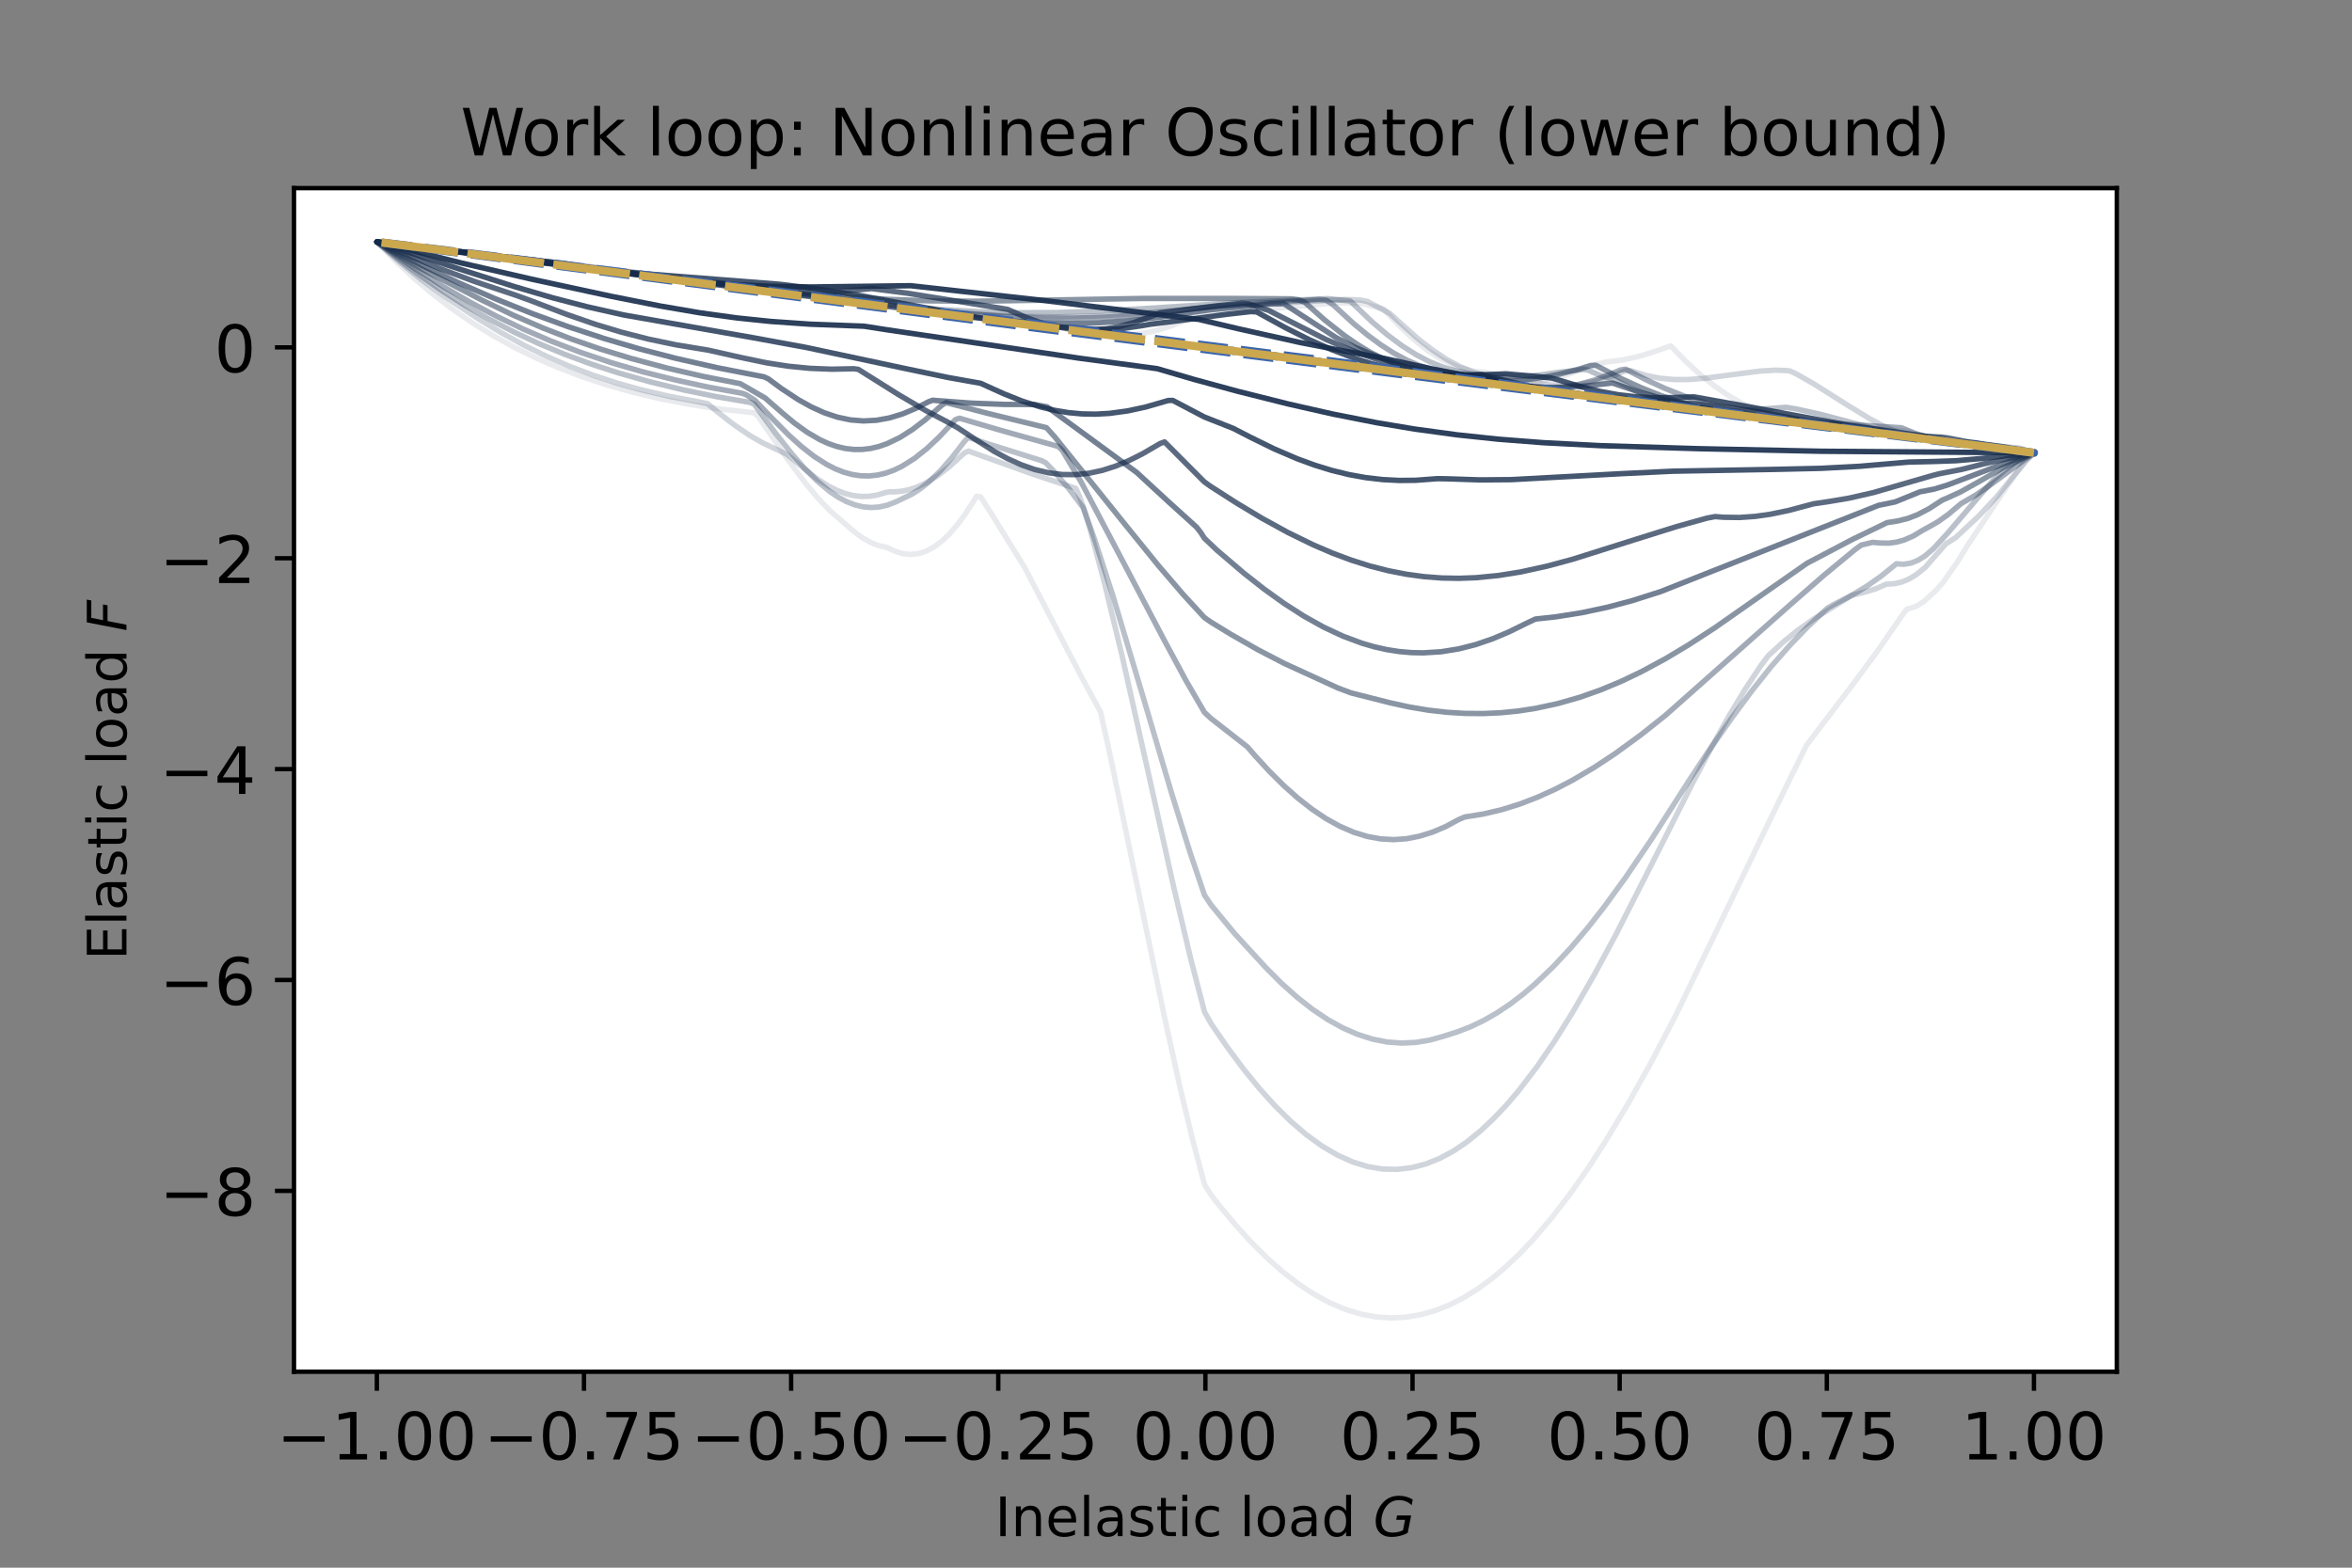 <?xml version="1.0" encoding="utf-8" standalone="no"?>
<!DOCTYPE svg PUBLIC "-//W3C//DTD SVG 1.1//EN"
  "http://www.w3.org/Graphics/SVG/1.1/DTD/svg11.dtd">
<!-- Created with matplotlib (https://matplotlib.org/) -->
<svg height="288pt" version="1.1" viewBox="0 0 432 288" width="432pt" xmlns="http://www.w3.org/2000/svg" xmlns:xlink="http://www.w3.org/1999/xlink">
 <rect x="0" y="0" width="432" height="288" fill="#808080" stroke="none"/>
 <defs>
  <style type="text/css">*{stroke-linecap:butt;stroke-linejoin:round;}</style>
 </defs>
 <g id="figure_1">
  <g id="patch_1">
   <path d="M 0 288 
L 432 288 
L 432 0 
L 0 0 
z
" style="fill:none;"/>
  </g>
  <g id="axes_1">
   <g id="patch_2">
    <path d="M 54 252 
L 388.8 252 
L 388.8 34.56 
L 54 34.56 
z
" style="fill:#ffffff;"/>
   </g>
   <g id="matplotlib.axis_1">
    <g id="xtick_1">
     <g id="line2d_1">
      <defs>
       <path d="M 0 0 
L 0 3.5 
" id="mdeb73a761e" style="stroke:#000000;stroke-width:0.8;"/>
      </defs>
      <g>
       <use style="stroke:#000000;stroke-width:0.8;" x="69.218" xlink:href="#mdeb73a761e" y="252"/>
      </g>
     </g>
     <g id="text_1">
      <!-- −1.00 -->
      <g transform="translate(50.831 268.118)scale(0.12 -0.12)">
       <defs>
        <path d="M 10.594 35.5 
L 73.188 35.5 
L 73.188 27.203 
L 10.594 27.203 
z
" id="DejaVuSans-8722"/>
        <path d="M 12.406 8.297 
L 28.516 8.297 
L 28.516 63.922 
L 10.984 60.406 
L 10.984 69.391 
L 28.422 72.906 
L 38.281 72.906 
L 38.281 8.297 
L 54.391 8.297 
L 54.391 0 
L 12.406 0 
z
" id="DejaVuSans-49"/>
        <path d="M 10.688 12.406 
L 21 12.406 
L 21 0 
L 10.688 0 
z
" id="DejaVuSans-46"/>
        <path d="M 31.781 66.406 
Q 24.172 66.406 20.328 58.906 
Q 16.5 51.422 16.5 36.375 
Q 16.5 21.391 20.328 13.891 
Q 24.172 6.391 31.781 6.391 
Q 39.453 6.391 43.281 13.891 
Q 47.125 21.391 47.125 36.375 
Q 47.125 51.422 43.281 58.906 
Q 39.453 66.406 31.781 66.406 
z
M 31.781 74.219 
Q 44.047 74.219 50.516 64.516 
Q 56.984 54.828 56.984 36.375 
Q 56.984 17.969 50.516 8.266 
Q 44.047 -1.422 31.781 -1.422 
Q 19.531 -1.422 13.062 8.266 
Q 6.594 17.969 6.594 36.375 
Q 6.594 54.828 13.062 64.516 
Q 19.531 74.219 31.781 74.219 
z
" id="DejaVuSans-48"/>
       </defs>
       <use xlink:href="#DejaVuSans-8722"/>
       <use x="83.789" xlink:href="#DejaVuSans-49"/>
       <use x="147.412" xlink:href="#DejaVuSans-46"/>
       <use x="179.199" xlink:href="#DejaVuSans-48"/>
       <use x="242.822" xlink:href="#DejaVuSans-48"/>
      </g>
     </g>
    </g>
    <g id="xtick_2">
     <g id="line2d_2">
      <g>
       <use style="stroke:#000000;stroke-width:0.8;" x="107.263" xlink:href="#mdeb73a761e" y="252"/>
      </g>
     </g>
     <g id="text_2">
      <!-- −0.75 -->
      <g transform="translate(88.876 268.118)scale(0.12 -0.12)">
       <defs>
        <path d="M 8.203 72.906 
L 55.078 72.906 
L 55.078 68.703 
L 28.609 0 
L 18.312 0 
L 43.219 64.594 
L 8.203 64.594 
z
" id="DejaVuSans-55"/>
        <path d="M 10.797 72.906 
L 49.516 72.906 
L 49.516 64.594 
L 19.828 64.594 
L 19.828 46.734 
Q 21.969 47.469 24.109 47.828 
Q 26.266 48.188 28.422 48.188 
Q 40.625 48.188 47.75 41.5 
Q 54.891 34.812 54.891 23.391 
Q 54.891 11.625 47.562 5.094 
Q 40.234 -1.422 26.906 -1.422 
Q 22.312 -1.422 17.547 -0.641 
Q 12.797 0.141 7.719 1.703 
L 7.719 11.625 
Q 12.109 9.234 16.797 8.062 
Q 21.484 6.891 26.703 6.891 
Q 35.156 6.891 40.078 11.328 
Q 45.016 15.766 45.016 23.391 
Q 45.016 31 40.078 35.438 
Q 35.156 39.891 26.703 39.891 
Q 22.75 39.891 18.812 39.016 
Q 14.891 38.141 10.797 36.281 
z
" id="DejaVuSans-53"/>
       </defs>
       <use xlink:href="#DejaVuSans-8722"/>
       <use x="83.789" xlink:href="#DejaVuSans-48"/>
       <use x="147.412" xlink:href="#DejaVuSans-46"/>
       <use x="179.199" xlink:href="#DejaVuSans-55"/>
       <use x="242.822" xlink:href="#DejaVuSans-53"/>
      </g>
     </g>
    </g>
    <g id="xtick_3">
     <g id="line2d_3">
      <g>
       <use style="stroke:#000000;stroke-width:0.8;" x="145.309" xlink:href="#mdeb73a761e" y="252"/>
      </g>
     </g>
     <g id="text_3">
      <!-- −0.50 -->
      <g transform="translate(126.921 268.118)scale(0.12 -0.12)">
       <use xlink:href="#DejaVuSans-8722"/>
       <use x="83.789" xlink:href="#DejaVuSans-48"/>
       <use x="147.412" xlink:href="#DejaVuSans-46"/>
       <use x="179.199" xlink:href="#DejaVuSans-53"/>
       <use x="242.822" xlink:href="#DejaVuSans-48"/>
      </g>
     </g>
    </g>
    <g id="xtick_4">
     <g id="line2d_4">
      <g>
       <use style="stroke:#000000;stroke-width:0.8;" x="183.354" xlink:href="#mdeb73a761e" y="252"/>
      </g>
     </g>
     <g id="text_4">
      <!-- −0.25 -->
      <g transform="translate(164.967 268.118)scale(0.12 -0.12)">
       <defs>
        <path d="M 19.188 8.297 
L 53.609 8.297 
L 53.609 0 
L 7.328 0 
L 7.328 8.297 
Q 12.938 14.109 22.625 23.891 
Q 32.328 33.688 34.812 36.531 
Q 39.547 41.844 41.422 45.531 
Q 43.312 49.219 43.312 52.781 
Q 43.312 58.594 39.234 62.25 
Q 35.156 65.922 28.609 65.922 
Q 23.969 65.922 18.812 64.312 
Q 13.672 62.703 7.812 59.422 
L 7.812 69.391 
Q 13.766 71.781 18.938 73 
Q 24.125 74.219 28.422 74.219 
Q 39.75 74.219 46.484 68.547 
Q 53.219 62.891 53.219 53.422 
Q 53.219 48.922 51.531 44.891 
Q 49.859 40.875 45.406 35.406 
Q 44.188 33.984 37.641 27.219 
Q 31.109 20.453 19.188 8.297 
z
" id="DejaVuSans-50"/>
       </defs>
       <use xlink:href="#DejaVuSans-8722"/>
       <use x="83.789" xlink:href="#DejaVuSans-48"/>
       <use x="147.412" xlink:href="#DejaVuSans-46"/>
       <use x="179.199" xlink:href="#DejaVuSans-50"/>
       <use x="242.822" xlink:href="#DejaVuSans-53"/>
      </g>
     </g>
    </g>
    <g id="xtick_5">
     <g id="line2d_5">
      <g>
       <use style="stroke:#000000;stroke-width:0.8;" x="221.399" xlink:href="#mdeb73a761e" y="252"/>
      </g>
     </g>
     <g id="text_5">
      <!-- 0.00 -->
      <g transform="translate(208.04 268.118)scale(0.12 -0.12)">
       <use xlink:href="#DejaVuSans-48"/>
       <use x="63.623" xlink:href="#DejaVuSans-46"/>
       <use x="95.41" xlink:href="#DejaVuSans-48"/>
       <use x="159.033" xlink:href="#DejaVuSans-48"/>
      </g>
     </g>
    </g>
    <g id="xtick_6">
     <g id="line2d_6">
      <g>
       <use style="stroke:#000000;stroke-width:0.8;" x="259.445" xlink:href="#mdeb73a761e" y="252"/>
      </g>
     </g>
     <g id="text_6">
      <!-- 0.25 -->
      <g transform="translate(246.085 268.118)scale(0.12 -0.12)">
       <use xlink:href="#DejaVuSans-48"/>
       <use x="63.623" xlink:href="#DejaVuSans-46"/>
       <use x="95.41" xlink:href="#DejaVuSans-50"/>
       <use x="159.033" xlink:href="#DejaVuSans-53"/>
      </g>
     </g>
    </g>
    <g id="xtick_7">
     <g id="line2d_7">
      <g>
       <use style="stroke:#000000;stroke-width:0.8;" x="297.49" xlink:href="#mdeb73a761e" y="252"/>
      </g>
     </g>
     <g id="text_7">
      <!-- 0.50 -->
      <g transform="translate(284.131 268.118)scale(0.12 -0.12)">
       <use xlink:href="#DejaVuSans-48"/>
       <use x="63.623" xlink:href="#DejaVuSans-46"/>
       <use x="95.41" xlink:href="#DejaVuSans-53"/>
       <use x="159.033" xlink:href="#DejaVuSans-48"/>
      </g>
     </g>
    </g>
    <g id="xtick_8">
     <g id="line2d_8">
      <g>
       <use style="stroke:#000000;stroke-width:0.8;" x="335.536" xlink:href="#mdeb73a761e" y="252"/>
      </g>
     </g>
     <g id="text_8">
      <!-- 0.75 -->
      <g transform="translate(322.176 268.118)scale(0.12 -0.12)">
       <use xlink:href="#DejaVuSans-48"/>
       <use x="63.623" xlink:href="#DejaVuSans-46"/>
       <use x="95.41" xlink:href="#DejaVuSans-55"/>
       <use x="159.033" xlink:href="#DejaVuSans-53"/>
      </g>
     </g>
    </g>
    <g id="xtick_9">
     <g id="line2d_9">
      <g>
       <use style="stroke:#000000;stroke-width:0.8;" x="373.581" xlink:href="#mdeb73a761e" y="252"/>
      </g>
     </g>
     <g id="text_9">
      <!-- 1.00 -->
      <g transform="translate(360.222 268.118)scale(0.12 -0.12)">
       <use xlink:href="#DejaVuSans-49"/>
       <use x="63.623" xlink:href="#DejaVuSans-46"/>
       <use x="95.41" xlink:href="#DejaVuSans-48"/>
       <use x="159.033" xlink:href="#DejaVuSans-48"/>
      </g>
     </g>
    </g>
    <g id="text_10">
     <!-- Inelastic load $G$ -->
     <g transform="translate(182.75 282.212)scale(0.1 -0.1)">
      <defs>
       <path d="M 9.812 72.906 
L 19.672 72.906 
L 19.672 0 
L 9.812 0 
z
" id="DejaVuSans-73"/>
       <path d="M 54.891 33.016 
L 54.891 0 
L 45.906 0 
L 45.906 32.719 
Q 45.906 40.484 42.875 44.328 
Q 39.844 48.188 33.797 48.188 
Q 26.516 48.188 22.312 43.547 
Q 18.109 38.922 18.109 30.906 
L 18.109 0 
L 9.078 0 
L 9.078 54.688 
L 18.109 54.688 
L 18.109 46.188 
Q 21.344 51.125 25.703 53.562 
Q 30.078 56 35.797 56 
Q 45.219 56 50.047 50.172 
Q 54.891 44.344 54.891 33.016 
z
" id="DejaVuSans-110"/>
       <path d="M 56.203 29.594 
L 56.203 25.203 
L 14.891 25.203 
Q 15.484 15.922 20.484 11.062 
Q 25.484 6.203 34.422 6.203 
Q 39.594 6.203 44.453 7.469 
Q 49.312 8.734 54.109 11.281 
L 54.109 2.781 
Q 49.266 0.734 44.188 -0.344 
Q 39.109 -1.422 33.891 -1.422 
Q 20.797 -1.422 13.156 6.188 
Q 5.516 13.812 5.516 26.812 
Q 5.516 40.234 12.766 48.109 
Q 20.016 56 32.328 56 
Q 43.359 56 49.781 48.891 
Q 56.203 41.797 56.203 29.594 
z
M 47.219 32.234 
Q 47.125 39.594 43.094 43.984 
Q 39.062 48.391 32.422 48.391 
Q 24.906 48.391 20.391 44.141 
Q 15.875 39.891 15.188 32.172 
z
" id="DejaVuSans-101"/>
       <path d="M 9.422 75.984 
L 18.406 75.984 
L 18.406 0 
L 9.422 0 
z
" id="DejaVuSans-108"/>
       <path d="M 34.281 27.484 
Q 23.391 27.484 19.188 25 
Q 14.984 22.516 14.984 16.5 
Q 14.984 11.719 18.141 8.906 
Q 21.297 6.109 26.703 6.109 
Q 34.188 6.109 38.703 11.406 
Q 43.219 16.703 43.219 25.484 
L 43.219 27.484 
z
M 52.203 31.203 
L 52.203 0 
L 43.219 0 
L 43.219 8.297 
Q 40.141 3.328 35.547 0.953 
Q 30.953 -1.422 24.312 -1.422 
Q 15.922 -1.422 10.953 3.297 
Q 6 8.016 6 15.922 
Q 6 25.141 12.172 29.828 
Q 18.359 34.516 30.609 34.516 
L 43.219 34.516 
L 43.219 35.406 
Q 43.219 41.609 39.141 45 
Q 35.062 48.391 27.688 48.391 
Q 23 48.391 18.547 47.266 
Q 14.109 46.141 10.016 43.891 
L 10.016 52.203 
Q 14.938 54.109 19.578 55.047 
Q 24.219 56 28.609 56 
Q 40.484 56 46.344 49.844 
Q 52.203 43.703 52.203 31.203 
z
" id="DejaVuSans-97"/>
       <path d="M 44.281 53.078 
L 44.281 44.578 
Q 40.484 46.531 36.375 47.5 
Q 32.281 48.484 27.875 48.484 
Q 21.188 48.484 17.844 46.438 
Q 14.5 44.391 14.5 40.281 
Q 14.5 37.156 16.891 35.375 
Q 19.281 33.594 26.516 31.984 
L 29.594 31.297 
Q 39.156 29.25 43.188 25.516 
Q 47.219 21.781 47.219 15.094 
Q 47.219 7.469 41.188 3.016 
Q 35.156 -1.422 24.609 -1.422 
Q 20.219 -1.422 15.453 -0.562 
Q 10.688 0.297 5.422 2 
L 5.422 11.281 
Q 10.406 8.688 15.234 7.391 
Q 20.062 6.109 24.812 6.109 
Q 31.156 6.109 34.562 8.281 
Q 37.984 10.453 37.984 14.406 
Q 37.984 18.062 35.516 20.016 
Q 33.062 21.969 24.703 23.781 
L 21.578 24.516 
Q 13.234 26.266 9.516 29.906 
Q 5.812 33.547 5.812 39.891 
Q 5.812 47.609 11.281 51.797 
Q 16.75 56 26.812 56 
Q 31.781 56 36.172 55.266 
Q 40.578 54.547 44.281 53.078 
z
" id="DejaVuSans-115"/>
       <path d="M 18.312 70.219 
L 18.312 54.688 
L 36.812 54.688 
L 36.812 47.703 
L 18.312 47.703 
L 18.312 18.016 
Q 18.312 11.328 20.141 9.422 
Q 21.969 7.516 27.594 7.516 
L 36.812 7.516 
L 36.812 0 
L 27.594 0 
Q 17.188 0 13.234 3.875 
Q 9.281 7.766 9.281 18.016 
L 9.281 47.703 
L 2.688 47.703 
L 2.688 54.688 
L 9.281 54.688 
L 9.281 70.219 
z
" id="DejaVuSans-116"/>
       <path d="M 9.422 54.688 
L 18.406 54.688 
L 18.406 0 
L 9.422 0 
z
M 9.422 75.984 
L 18.406 75.984 
L 18.406 64.594 
L 9.422 64.594 
z
" id="DejaVuSans-105"/>
       <path d="M 48.781 52.594 
L 48.781 44.188 
Q 44.969 46.297 41.141 47.344 
Q 37.312 48.391 33.406 48.391 
Q 24.656 48.391 19.812 42.844 
Q 14.984 37.312 14.984 27.297 
Q 14.984 17.281 19.812 11.734 
Q 24.656 6.203 33.406 6.203 
Q 37.312 6.203 41.141 7.25 
Q 44.969 8.297 48.781 10.406 
L 48.781 2.094 
Q 45.016 0.344 40.984 -0.531 
Q 36.969 -1.422 32.422 -1.422 
Q 20.062 -1.422 12.781 6.344 
Q 5.516 14.109 5.516 27.297 
Q 5.516 40.672 12.859 48.328 
Q 20.219 56 33.016 56 
Q 37.156 56 41.109 55.141 
Q 45.062 54.297 48.781 52.594 
z
" id="DejaVuSans-99"/>
       <path id="DejaVuSans-32"/>
       <path d="M 30.609 48.391 
Q 23.391 48.391 19.188 42.75 
Q 14.984 37.109 14.984 27.297 
Q 14.984 17.484 19.156 11.844 
Q 23.344 6.203 30.609 6.203 
Q 37.797 6.203 41.984 11.859 
Q 46.188 17.531 46.188 27.297 
Q 46.188 37.016 41.984 42.703 
Q 37.797 48.391 30.609 48.391 
z
M 30.609 56 
Q 42.328 56 49.016 48.375 
Q 55.719 40.766 55.719 27.297 
Q 55.719 13.875 49.016 6.219 
Q 42.328 -1.422 30.609 -1.422 
Q 18.844 -1.422 12.172 6.219 
Q 5.516 13.875 5.516 27.297 
Q 5.516 40.766 12.172 48.375 
Q 18.844 56 30.609 56 
z
" id="DejaVuSans-111"/>
       <path d="M 45.406 46.391 
L 45.406 75.984 
L 54.391 75.984 
L 54.391 0 
L 45.406 0 
L 45.406 8.203 
Q 42.578 3.328 38.25 0.953 
Q 33.938 -1.422 27.875 -1.422 
Q 17.969 -1.422 11.734 6.484 
Q 5.516 14.406 5.516 27.297 
Q 5.516 40.188 11.734 48.094 
Q 17.969 56 27.875 56 
Q 33.938 56 38.25 53.625 
Q 42.578 51.266 45.406 46.391 
z
M 14.797 27.297 
Q 14.797 17.391 18.875 11.75 
Q 22.953 6.109 30.078 6.109 
Q 37.203 6.109 41.297 11.75 
Q 45.406 17.391 45.406 27.297 
Q 45.406 37.203 41.297 42.844 
Q 37.203 48.484 30.078 48.484 
Q 22.953 48.484 18.875 42.844 
Q 14.797 37.203 14.797 27.297 
z
" id="DejaVuSans-100"/>
       <path d="M 54.594 10.891 
L 58.406 29.984 
L 42.188 29.984 
L 43.703 38.094 
L 69.578 38.094 
L 63.281 6 
Q 56.781 2.438 49.109 0.5 
Q 41.453 -1.422 33.688 -1.422 
Q 19.969 -1.422 12.234 6.188 
Q 4.5 13.812 4.5 27.391 
Q 4.5 38.672 9.203 48.844 
Q 13.922 59.031 22.219 65.828 
Q 27.438 70.062 33.641 72.141 
Q 39.844 74.219 47.406 74.219 
Q 54.25 74.219 60.516 72.484 
Q 66.797 70.75 72.516 67.281 
L 70.516 56.781 
Q 66.109 61.375 60.203 63.797 
Q 54.297 66.219 47.609 66.219 
Q 39.844 66.219 33.938 63.25 
Q 28.031 60.297 23.391 54.109 
Q 19.438 48.828 17.156 41.672 
Q 14.891 34.516 14.891 27.094 
Q 14.891 16.891 20.109 11.734 
Q 25.344 6.594 35.688 6.594 
Q 40.875 6.594 45.703 7.688 
Q 50.531 8.797 54.594 10.891 
z
" id="DejaVuSans-Oblique-71"/>
      </defs>
      <use transform="translate(0 0.016)" xlink:href="#DejaVuSans-73"/>
      <use transform="translate(29.492 0.016)" xlink:href="#DejaVuSans-110"/>
      <use transform="translate(92.871 0.016)" xlink:href="#DejaVuSans-101"/>
      <use transform="translate(154.395 0.016)" xlink:href="#DejaVuSans-108"/>
      <use transform="translate(182.178 0.016)" xlink:href="#DejaVuSans-97"/>
      <use transform="translate(243.457 0.016)" xlink:href="#DejaVuSans-115"/>
      <use transform="translate(295.557 0.016)" xlink:href="#DejaVuSans-116"/>
      <use transform="translate(334.766 0.016)" xlink:href="#DejaVuSans-105"/>
      <use transform="translate(362.549 0.016)" xlink:href="#DejaVuSans-99"/>
      <use transform="translate(417.529 0.016)" xlink:href="#DejaVuSans-32"/>
      <use transform="translate(449.316 0.016)" xlink:href="#DejaVuSans-108"/>
      <use transform="translate(477.1 0.016)" xlink:href="#DejaVuSans-111"/>
      <use transform="translate(538.281 0.016)" xlink:href="#DejaVuSans-97"/>
      <use transform="translate(599.561 0.016)" xlink:href="#DejaVuSans-100"/>
      <use transform="translate(663.037 0.016)" xlink:href="#DejaVuSans-32"/>
      <use transform="translate(694.824 0.016)" xlink:href="#DejaVuSans-Oblique-71"/>
     </g>
    </g>
   </g>
   <g id="matplotlib.axis_2">
    <g id="ytick_1">
     <g id="line2d_10">
      <defs>
       <path d="M 0 0 
L -3.5 0 
" id="m022b0c7383" style="stroke:#000000;stroke-width:0.8;"/>
      </defs>
      <g>
       <use style="stroke:#000000;stroke-width:0.8;" x="54" xlink:href="#m022b0c7383" y="218.775"/>
      </g>
     </g>
     <g id="text_11">
      <!-- −8 -->
      <g transform="translate(29.309 223.334)scale(0.12 -0.12)">
       <defs>
        <path d="M 31.781 34.625 
Q 24.75 34.625 20.719 30.859 
Q 16.703 27.094 16.703 20.516 
Q 16.703 13.922 20.719 10.156 
Q 24.75 6.391 31.781 6.391 
Q 38.812 6.391 42.859 10.172 
Q 46.922 13.969 46.922 20.516 
Q 46.922 27.094 42.891 30.859 
Q 38.875 34.625 31.781 34.625 
z
M 21.922 38.812 
Q 15.578 40.375 12.031 44.719 
Q 8.5 49.078 8.5 55.328 
Q 8.5 64.062 14.719 69.141 
Q 20.953 74.219 31.781 74.219 
Q 42.672 74.219 48.875 69.141 
Q 55.078 64.062 55.078 55.328 
Q 55.078 49.078 51.531 44.719 
Q 48 40.375 41.703 38.812 
Q 48.828 37.156 52.797 32.312 
Q 56.781 27.484 56.781 20.516 
Q 56.781 9.906 50.312 4.234 
Q 43.844 -1.422 31.781 -1.422 
Q 19.734 -1.422 13.25 4.234 
Q 6.781 9.906 6.781 20.516 
Q 6.781 27.484 10.781 32.312 
Q 14.797 37.156 21.922 38.812 
z
M 18.312 54.391 
Q 18.312 48.734 21.844 45.562 
Q 25.391 42.391 31.781 42.391 
Q 38.141 42.391 41.719 45.562 
Q 45.312 48.734 45.312 54.391 
Q 45.312 60.062 41.719 63.234 
Q 38.141 66.406 31.781 66.406 
Q 25.391 66.406 21.844 63.234 
Q 18.312 60.062 18.312 54.391 
z
" id="DejaVuSans-56"/>
       </defs>
       <use xlink:href="#DejaVuSans-8722"/>
       <use x="83.789" xlink:href="#DejaVuSans-56"/>
      </g>
     </g>
    </g>
    <g id="ytick_2">
     <g id="line2d_11">
      <g>
       <use style="stroke:#000000;stroke-width:0.8;" x="54" xlink:href="#m022b0c7383" y="180.035"/>
      </g>
     </g>
     <g id="text_12">
      <!-- −6 -->
      <g transform="translate(29.309 184.594)scale(0.12 -0.12)">
       <defs>
        <path d="M 33.016 40.375 
Q 26.375 40.375 22.484 35.828 
Q 18.609 31.297 18.609 23.391 
Q 18.609 15.531 22.484 10.953 
Q 26.375 6.391 33.016 6.391 
Q 39.656 6.391 43.531 10.953 
Q 47.406 15.531 47.406 23.391 
Q 47.406 31.297 43.531 35.828 
Q 39.656 40.375 33.016 40.375 
z
M 52.594 71.297 
L 52.594 62.312 
Q 48.875 64.062 45.094 64.984 
Q 41.312 65.922 37.594 65.922 
Q 27.828 65.922 22.672 59.328 
Q 17.531 52.734 16.797 39.406 
Q 19.672 43.656 24.016 45.922 
Q 28.375 48.188 33.594 48.188 
Q 44.578 48.188 50.953 41.516 
Q 57.328 34.859 57.328 23.391 
Q 57.328 12.156 50.688 5.359 
Q 44.047 -1.422 33.016 -1.422 
Q 20.359 -1.422 13.672 8.266 
Q 6.984 17.969 6.984 36.375 
Q 6.984 53.656 15.188 63.938 
Q 23.391 74.219 37.203 74.219 
Q 40.922 74.219 44.703 73.484 
Q 48.484 72.75 52.594 71.297 
z
" id="DejaVuSans-54"/>
       </defs>
       <use xlink:href="#DejaVuSans-8722"/>
       <use x="83.789" xlink:href="#DejaVuSans-54"/>
      </g>
     </g>
    </g>
    <g id="ytick_3">
     <g id="line2d_12">
      <g>
       <use style="stroke:#000000;stroke-width:0.8;" x="54" xlink:href="#m022b0c7383" y="141.294"/>
      </g>
     </g>
     <g id="text_13">
      <!-- −4 -->
      <g transform="translate(29.309 145.853)scale(0.12 -0.12)">
       <defs>
        <path d="M 37.797 64.312 
L 12.891 25.391 
L 37.797 25.391 
z
M 35.203 72.906 
L 47.609 72.906 
L 47.609 25.391 
L 58.016 25.391 
L 58.016 17.188 
L 47.609 17.188 
L 47.609 0 
L 37.797 0 
L 37.797 17.188 
L 4.891 17.188 
L 4.891 26.703 
z
" id="DejaVuSans-52"/>
       </defs>
       <use xlink:href="#DejaVuSans-8722"/>
       <use x="83.789" xlink:href="#DejaVuSans-52"/>
      </g>
     </g>
    </g>
    <g id="ytick_4">
     <g id="line2d_13">
      <g>
       <use style="stroke:#000000;stroke-width:0.8;" x="54" xlink:href="#m022b0c7383" y="102.554"/>
      </g>
     </g>
     <g id="text_14">
      <!-- −2 -->
      <g transform="translate(29.309 107.113)scale(0.12 -0.12)">
       <use xlink:href="#DejaVuSans-8722"/>
       <use x="83.789" xlink:href="#DejaVuSans-50"/>
      </g>
     </g>
    </g>
    <g id="ytick_5">
     <g id="line2d_14">
      <g>
       <use style="stroke:#000000;stroke-width:0.8;" x="54" xlink:href="#m022b0c7383" y="63.814"/>
      </g>
     </g>
     <g id="text_15">
      <!-- 0 -->
      <g transform="translate(39.365 68.373)scale(0.12 -0.12)">
       <use xlink:href="#DejaVuSans-48"/>
      </g>
     </g>
    </g>
    <g id="text_16">
     <!-- Elastic load $F$ -->
     <g transform="translate(23.23 176.38)rotate(-90)scale(0.1 -0.1)">
      <defs>
       <path d="M 9.812 72.906 
L 55.906 72.906 
L 55.906 64.594 
L 19.672 64.594 
L 19.672 43.016 
L 54.391 43.016 
L 54.391 34.719 
L 19.672 34.719 
L 19.672 8.297 
L 56.781 8.297 
L 56.781 0 
L 9.812 0 
z
" id="DejaVuSans-69"/>
       <path d="M 16.891 72.906 
L 58.688 72.906 
L 57.078 64.594 
L 25.094 64.594 
L 20.906 43.109 
L 49.812 43.109 
L 48.188 34.812 
L 19.281 34.812 
L 12.5 0 
L 2.688 0 
z
" id="DejaVuSans-Oblique-70"/>
      </defs>
      <use transform="translate(0 0.016)" xlink:href="#DejaVuSans-69"/>
      <use transform="translate(63.184 0.016)" xlink:href="#DejaVuSans-108"/>
      <use transform="translate(90.967 0.016)" xlink:href="#DejaVuSans-97"/>
      <use transform="translate(152.246 0.016)" xlink:href="#DejaVuSans-115"/>
      <use transform="translate(204.346 0.016)" xlink:href="#DejaVuSans-116"/>
      <use transform="translate(243.555 0.016)" xlink:href="#DejaVuSans-105"/>
      <use transform="translate(271.338 0.016)" xlink:href="#DejaVuSans-99"/>
      <use transform="translate(326.318 0.016)" xlink:href="#DejaVuSans-32"/>
      <use transform="translate(358.105 0.016)" xlink:href="#DejaVuSans-108"/>
      <use transform="translate(385.889 0.016)" xlink:href="#DejaVuSans-111"/>
      <use transform="translate(447.07 0.016)" xlink:href="#DejaVuSans-97"/>
      <use transform="translate(508.35 0.016)" xlink:href="#DejaVuSans-100"/>
      <use transform="translate(571.826 0.016)" xlink:href="#DejaVuSans-32"/>
      <use transform="translate(603.613 0.016)" xlink:href="#DejaVuSans-Oblique-70"/>
     </g>
    </g>
   </g>
   <g id="line2d_15">
    <path clip-path="url(#p7842ee6f75)" d="M 221.597 63.839 
L 221.413 63.815 
L 373.581 83.184 
L 372.697 83.181 
L 334.564 82.901 
L 312.083 82.428 
L 294.089 81.877 
L 283.481 81.327 
L 275.19 80.684 
L 267.597 79.881 
L 259.816 78.82 
L 252.872 77.659 
L 244.806 76.067 
L 236.631 74.216 
L 227.351 71.889 
L 219.246 69.685 
L 212.551 67.729 
L 198.279 65.81 
L 162.95 60.591 
L 158.704 59.928 
L 148.77 59.554 
L 141.558 59.052 
L 135.328 58.404 
L 128.533 57.463 
L 121.273 56.219 
L 112.345 54.452 
L 97.627 51.28 
L 84.727 48.311 
L 71.806 45.065 
L 69.218 44.444 
L 70.087 44.533 
L 76.657 45.343 
L 99.329 48.244 
L 127.056 51.631 
L 134.561 52.255 
L 141.558 52.603 
L 148.77 52.72 
L 157.024 52.618 
L 167.258 52.486 
L 191.681 55.198 
L 212.551 57.755 
L 220.203 58.68 
L 227.351 60.374 
L 238.683 62.901 
L 245.821 64.283 
L 253.871 65.766 
L 262.755 67.716 
L 271.418 69.392 
L 280.748 70.962 
L 291.487 72.528 
L 308.167 74.692 
L 363.486 81.806 
L 373.581 83.184 
L 373.581 83.184 
" style="fill:none;stroke:#172c4b;stroke-linecap:square;stroke-opacity:0.9;"/>
   </g>
   <g id="line2d_16">
    <path clip-path="url(#p7842ee6f75)" d="M 221.764 63.86 
L 221.474 63.823 
L 373.581 83.184 
L 373.137 83.23 
L 363.832 84.241 
L 359.266 84.639 
L 355.172 84.783 
L 350.575 84.889 
L 341.611 85.66 
L 334.423 86.038 
L 325.85 86.232 
L 307.192 86.565 
L 298.128 87.002 
L 277.574 88.114 
L 271.866 88.161 
L 266.02 87.968 
L 264.042 87.932 
L 260.045 88.233 
L 257.011 88.262 
L 253.948 88.103 
L 250.859 87.746 
L 247.744 87.183 
L 244.606 86.414 
L 241.447 85.442 
L 238.27 84.278 
L 234.01 82.451 
L 229.729 80.355 
L 226.509 78.696 
L 221.193 76.596 
L 215.41 73.558 
L 214.582 73.574 
L 210.44 74.769 
L 207.117 75.49 
L 203.783 75.943 
L 201.275 76.083 
L 198.759 76.039 
L 196.236 75.805 
L 193.706 75.381 
L 191.169 74.772 
L 187.776 73.693 
L 184.374 72.342 
L 180.111 70.413 
L 174.136 69.349 
L 165.62 67.57 
L 148.068 63.83 
L 138.405 62.056 
L 114.578 57.865 
L 107.842 56.353 
L 101.511 54.708 
L 94.507 52.656 
L 84.48 49.456 
L 69.218 44.444 
L 69.538 44.478 
L 84.928 46.25 
L 111.162 49.655 
L 119.511 50.372 
L 143.195 52.222 
L 150.533 53.133 
L 158.021 54.313 
L 167.319 56.039 
L 180.111 58.425 
L 186.076 59.313 
L 191.169 59.861 
L 196.236 60.169 
L 198.759 60.313 
L 201.275 60.505 
L 203.783 60.513 
L 206.285 60.341 
L 209.61 59.853 
L 211.27 59.567 
L 217.063 58.838 
L 225.434 57.731 
L 229.729 57.244 
L 230.8 57.297 
L 236.143 60.226 
L 240.39 62.358 
L 244.606 64.238 
L 248.785 65.824 
L 251.891 66.804 
L 254.972 67.598 
L 258.025 68.206 
L 261.049 68.635 
L 265.033 68.946 
L 268.96 68.995 
L 272.827 68.833 
L 276.633 68.673 
L 282.224 69.161 
L 284.966 69.448 
L 286.774 69.958 
L 290.341 71.039 
L 293.843 71.901 
L 297.28 72.527 
L 300.65 72.915 
L 303.955 73.077 
L 307.192 73.033 
L 311.143 72.909 
L 320.182 74.531 
L 339.294 78.074 
L 347.059 79.205 
L 355.604 80.433 
L 360.024 81.306 
L 364.763 82.002 
L 373.581 83.184 
L 373.581 83.184 
" style="fill:none;stroke:#172c4b;stroke-linecap:square;stroke-opacity:0.8;"/>
   </g>
   <g id="line2d_17">
    <path clip-path="url(#p7842ee6f75)" d="M 222.17 63.912 
L 221.493 63.826 
L 373.581 83.184 
L 373.291 83.246 
L 364.492 85.184 
L 360.331 86.234 
L 356.196 87.032 
L 354.969 87.348 
L 344.089 90.492 
L 339.681 91.501 
L 336.159 92.099 
L 333.083 92.555 
L 328.563 93.766 
L 325.181 94.47 
L 322.384 94.867 
L 319.505 95.067 
L 316.545 95.026 
L 315.034 94.902 
L 313.502 95.192 
L 307.976 96.728 
L 300.487 99.07 
L 288.87 102.736 
L 284.141 104.012 
L 279.262 105.081 
L 275.252 105.722 
L 271.147 106.125 
L 268.007 106.243 
L 264.816 106.185 
L 261.576 105.939 
L 258.288 105.492 
L 254.954 104.837 
L 251.578 103.97 
L 248.163 102.89 
L 244.711 101.599 
L 241.228 100.105 
L 236.54 97.817 
L 231.814 95.222 
L 227.062 92.368 
L 222.294 89.31 
L 221.197 88.52 
L 213.897 81.183 
L 213.084 81.482 
L 209.83 83.377 
L 207.382 84.604 
L 204.929 85.625 
L 202.47 86.413 
L 200.003 86.942 
L 197.53 87.198 
L 195.05 87.17 
L 192.563 86.854 
L 190.07 86.256 
L 187.573 85.385 
L 185.071 84.258 
L 182.566 82.897 
L 179.223 80.766 
L 175.881 78.568 
L 174.211 77.624 
L 170.043 75.432 
L 165.061 72.511 
L 157.656 67.861 
L 156.839 67.741 
L 152.777 67.825 
L 148.754 67.668 
L 144.773 67.274 
L 140.839 66.664 
L 136.182 65.696 
L 130.089 64.324 
L 124.142 63.346 
L 119.069 62.287 
L 114.135 61.023 
L 109.355 59.577 
L 104.109 57.764 
L 97.331 55.171 
L 94.438 54.134 
L 87.045 51.666 
L 80.808 49.341 
L 74.388 46.687 
L 69.218 44.444 
L 69.486 44.471 
L 76.468 45.318 
L 88.034 46.682 
L 103.471 48.387 
L 112.066 49.829 
L 118.356 50.647 
L 124.142 51.176 
L 126.354 51.399 
L 134.646 52.477 
L 145.566 53.551 
L 149.555 53.685 
L 153.586 53.586 
L 157.656 53.238 
L 160.114 53.014 
L 166.719 53.874 
L 175.046 55.207 
L 185.071 56.833 
L 188.406 58.297 
L 190.902 59.188 
L 193.393 59.879 
L 195.877 60.353 
L 198.355 60.599 
L 200.826 60.612 
L 203.29 60.391 
L 205.748 59.942 
L 208.199 59.278 
L 210.644 58.416 
L 213.084 57.502 
L 219.576 56.657 
L 223.487 56.179 
L 228.252 55.7 
L 229.441 55.845 
L 232.999 57.021 
L 243.553 62.37 
L 248.163 64.326 
L 252.708 65.952 
L 256.07 67.001 
L 259.389 67.818 
L 262.661 68.4 
L 265.886 68.752 
L 269.06 68.886 
L 272.182 68.817 
L 282.207 71.343 
L 286.996 72.133 
L 292.548 72.773 
L 299.628 73.316 
L 311.95 74.221 
L 318.035 74.921 
L 323.793 75.806 
L 331.817 77.304 
L 340.813 78.95 
L 345.659 79.613 
L 350.562 80.045 
L 356.596 80.305 
L 357.766 80.458 
L 361.694 81.228 
L 365.616 81.757 
L 368.331 82.153 
L 373.543 83.178 
L 373.581 83.184 
L 373.581 83.184 
" style="fill:none;stroke:#172c4b;stroke-linecap:square;stroke-opacity:0.7;"/>
   </g>
   <g id="line2d_18">
    <path clip-path="url(#p7842ee6f75)" d="M 222.418 63.943 
L 221.443 63.819 
L 373.582 83.184 
L 373.358 83.258 
L 369.046 84.805 
L 357.674 89.112 
L 355.292 89.839 
L 353.174 90.259 
L 352.737 90.318 
L 348.089 92.206 
L 346.092 92.623 
L 345.064 92.826 
L 305 108.689 
L 299.774 110.35 
L 295.246 111.556 
L 290.562 112.557 
L 285.785 113.315 
L 282.011 113.723 
L 280.083 114.641 
L 277.137 116.092 
L 274.127 117.362 
L 271.053 118.414 
L 267.913 119.213 
L 264.709 119.73 
L 261.441 119.937 
L 259.228 119.892 
L 256.989 119.695 
L 254.724 119.342 
L 252.435 118.829 
L 250.121 118.156 
L 246.61 116.845 
L 243.053 115.179 
L 239.456 113.169 
L 235.825 110.836 
L 232.166 108.206 
L 228.486 105.311 
L 223.559 101.107 
L 221.217 98.885 
L 220.488 97.751 
L 219.76 96.829 
L 214.652 92.204 
L 208.785 86.795 
L 192.325 74.744 
L 190.034 74.307 
L 184.643 74.302 
L 178.409 74.058 
L 172.108 73.595 
L 171.317 73.524 
L 170.525 73.816 
L 168.144 75.049 
L 165.759 76.048 
L 163.369 76.776 
L 160.976 77.21 
L 158.582 77.332 
L 156.188 77.138 
L 153.795 76.633 
L 151.403 75.83 
L 149.016 74.751 
L 146.633 73.426 
L 143.466 71.338 
L 141.1 69.585 
L 140.314 69.224 
L 131.746 67.554 
L 124.135 65.83 
L 117.48 64.101 
L 111.057 62.216 
L 104.252 59.976 
L 97.863 57.645 
L 90.844 54.835 
L 84.165 51.923 
L 77.465 48.754 
L 71.363 45.616 
L 69.218 44.444 
L 69.457 44.471 
L 98.481 47.997 
L 132.517 52.411 
L 157.784 55.619 
L 178.409 58.296 
L 185.417 58.968 
L 191.563 59.33 
L 196.872 59.422 
L 202.119 59.284 
L 207.31 58.918 
L 213.189 58.252 
L 219.76 57.27 
L 222.325 56.909 
L 233.388 55.818 
L 235.825 55.802 
L 245.429 62.039 
L 248.956 63.845 
L 252.435 65.278 
L 255.86 66.62 
L 259.228 67.616 
L 262.537 68.295 
L 265.784 68.735 
L 268.967 68.868 
L 272.085 68.979 
L 275.138 69.882 
L 278.126 70.537 
L 281.051 70.951 
L 283.912 71.151 
L 287.678 71.14 
L 291.511 70.884 
L 296.164 70.363 
L 300.66 71.878 
L 305.849 73.368 
L 310.813 74.543 
L 316.324 75.584 
L 322.261 76.448 
L 334.274 78.069 
L 342.405 79.125 
L 366.549 82.104 
L 372.935 83.066 
L 373.582 83.184 
L 373.582 83.184 
" style="fill:none;stroke:#172c4b;stroke-linecap:square;stroke-opacity:0.6;"/>
   </g>
   <g id="line2d_19">
    <path clip-path="url(#p7842ee6f75)" d="M 222.753 63.986 
L 221.399 63.814 
L 373.582 83.184 
L 373.412 83.263 
L 367.912 85.929 
L 363.843 88.276 
L 360.039 90.402 
L 357.514 91.55 
L 356.751 91.865 
L 354.348 93.429 
L 352.214 94.545 
L 350.422 95.241 
L 348.551 95.708 
L 346.602 96.015 
L 340.273 99.074 
L 331.928 103.461 
L 325.283 108.102 
L 314.928 115.356 
L 310.088 118.503 
L 305.862 121.033 
L 301.457 123.409 
L 297.803 125.156 
L 294.033 126.731 
L 290.148 128.104 
L 286.149 129.247 
L 282.039 130.134 
L 278.885 130.619 
L 275.672 130.939 
L 272.402 131.088 
L 269.077 131.059 
L 265.7 130.849 
L 262.273 130.455 
L 258.8 129.873 
L 255.283 129.104 
L 248.135 127.291 
L 245.722 126.383 
L 235.953 121.909 
L 231.016 119.348 
L 226.057 116.518 
L 222.331 114.233 
L 221.209 113.443 
L 217.393 109.296 
L 212.815 103.958 
L 206.711 96.43 
L 193.733 80.265 
L 192.204 78.565 
L 181.483 75.956 
L 173.795 73.966 
L 173.024 74.409 
L 169.939 77.125 
L 167.623 78.892 
L 165.304 80.362 
L 162.982 81.487 
L 161.434 82.027 
L 159.885 82.39 
L 158.335 82.571 
L 156.786 82.569 
L 155.236 82.384 
L 153.686 82.019 
L 152.136 81.479 
L 150.588 80.772 
L 148.266 79.418 
L 145.948 77.75 
L 143.633 75.816 
L 140.555 73.134 
L 137.489 71.348 
L 135.962 70.485 
L 129.146 69.144 
L 122.454 67.599 
L 115.929 65.853 
L 110.306 64.134 
L 104.888 62.262 
L 99.71 60.254 
L 94.222 57.876 
L 88.609 55.176 
L 77.309 49.334 
L 72.038 46.214 
L 69.218 44.444 
L 69.402 44.464 
L 82.203 46.011 
L 94.812 47.4 
L 100.342 48.064 
L 115.216 50.02 
L 147.493 53.95 
L 162.982 54.984 
L 170.711 55.271 
L 179.18 55.34 
L 189.91 55.175 
L 209.763 54.829 
L 227.298 54.833 
L 237.183 54.897 
L 238.411 55.054 
L 239.636 55.516 
L 243.296 58.776 
L 246.93 61.642 
L 249.336 63.3 
L 251.727 64.737 
L 254.102 65.94 
L 256.46 66.9 
L 258.8 67.612 
L 261.12 68.075 
L 263.421 68.453 
L 265.7 68.775 
L 269.077 69.042 
L 272.402 69.597 
L 275.672 69.848 
L 277.821 69.901 
L 279.943 69.79 
L 283.077 69.384 
L 286.149 68.805 
L 290.148 67.765 
L 292.105 67.156 
L 293.072 67.098 
L 297.803 69.566 
L 301.457 71.234 
L 304.996 72.641 
L 308.419 73.803 
L 312.54 74.944 
L 316.487 75.789 
L 321.001 76.49 
L 325.974 77.008 
L 334.423 77.593 
L 336.828 77.8 
L 342.465 78.949 
L 347.587 79.762 
L 352.651 80.328 
L 357.135 80.823 
L 362.338 81.72 
L 366.762 82.245 
L 372.275 82.881 
L 373.582 83.184 
L 373.582 83.184 
" style="fill:none;stroke:#172c4b;stroke-linecap:square;stroke-opacity:0.5;"/>
   </g>
   <g id="line2d_20">
    <path clip-path="url(#p7842ee6f75)" d="M 222.93 64.009 
L 221.42 63.816 
L 373.582 83.184 
L 373.481 83.259 
L 365.73 88.976 
L 363.006 90.882 
L 360.855 92.133 
L 360.203 92.509 
L 357.79 94.541 
L 355.937 95.861 
L 354.376 96.752 
L 353.158 97.41 
L 351.47 98.441 
L 349.708 99.216 
L 348.336 99.595 
L 346.921 99.78 
L 345.46 99.757 
L 343.954 99.634 
L 341.873 100.131 
L 340.801 100.898 
L 335.104 105.601 
L 328.817 111.088 
L 305.876 131.436 
L 301.389 134.996 
L 296.698 138.419 
L 292.798 140.995 
L 288.765 143.368 
L 285.655 144.983 
L 282.472 146.43 
L 279.217 147.686 
L 275.891 148.728 
L 272.496 149.535 
L 269.035 150.085 
L 267.868 150.589 
L 265.511 151.855 
L 263.127 152.87 
L 260.718 153.616 
L 258.365 154.08 
L 255.981 154.248 
L 253.56 154.109 
L 251.103 153.657 
L 248.612 152.885 
L 246.09 151.792 
L 243.538 150.378 
L 240.96 148.646 
L 238.357 146.605 
L 235.733 144.264 
L 233.091 141.636 
L 230.434 138.738 
L 229.1 137.194 
L 226.427 135.11 
L 222.406 131.973 
L 221.23 130.876 
L 217.848 125.06 
L 213.78 117.501 
L 198.638 88.663 
L 195.12 82.742 
L 194.412 82.029 
L 183.622 79.006 
L 176.243 76.832 
L 175.498 77.08 
L 172.502 80.288 
L 170.241 82.41 
L 167.97 84.215 
L 165.688 85.654 
L 164.162 86.389 
L 162.632 86.936 
L 161.098 87.288 
L 159.561 87.442 
L 158.021 87.399 
L 156.478 87.159 
L 154.933 86.729 
L 153.385 86.113 
L 151.836 85.322 
L 149.51 83.829 
L 147.182 82.009 
L 144.853 79.911 
L 141.749 76.78 
L 138.649 73.526 
L 137.102 72.548 
L 136.33 72.249 
L 130.176 71.131 
L 124.096 69.812 
L 118.12 68.322 
L 112.287 66.627 
L 106.636 64.731 
L 101.21 62.654 
L 96.054 60.428 
L 91.217 58.103 
L 86.215 55.449 
L 81.285 52.575 
L 76.362 49.446 
L 71.281 45.944 
L 69.218 44.444 
L 69.367 44.458 
L 77.875 45.393 
L 97.953 47.996 
L 121.841 51.093 
L 165.688 56.426 
L 176.243 57.516 
L 184.352 58.126 
L 190.853 58.4 
L 197.235 58.437 
L 202.816 58.261 
L 209.01 57.838 
L 215.816 57.127 
L 223.747 56.236 
L 242.252 55.019 
L 243.538 55.127 
L 244.818 55.951 
L 248.612 59.439 
L 251.103 61.494 
L 253.56 63.308 
L 255.981 64.864 
L 258.365 66.151 
L 260.718 67.16 
L 263.127 67.885 
L 265.511 68.327 
L 267.868 68.651 
L 271.35 69.266 
L 275.891 69.849 
L 281.395 71.142 
L 283.541 71.308 
L 285.655 71.271 
L 287.737 71.05 
L 289.786 70.666 
L 292.798 69.836 
L 295.735 68.769 
L 297.652 67.965 
L 298.599 67.821 
L 302.302 69.755 
L 305.876 71.387 
L 309.322 72.747 
L 313.454 74.114 
L 317.396 75.17 
L 321.886 76.109 
L 326.808 76.866 
L 332.038 77.428 
L 338.59 77.891 
L 349.256 78.589 
L 351.899 79.67 
L 354.376 80.4 
L 356.691 80.834 
L 359.194 81.067 
L 363.006 81.334 
L 365.476 81.933 
L 368.668 82.431 
L 373.582 83.184 
L 373.582 83.184 
" style="fill:none;stroke:#172c4b;stroke-linecap:square;stroke-opacity:0.4;"/>
   </g>
   <g id="line2d_21">
    <path clip-path="url(#p7842ee6f75)" d="M 223.089 64.029 
L 221.528 63.83 
L 373.582 83.185 
L 373.49 83.272 
L 372.835 83.745 
L 372.119 83.996 
L 371.671 84.152 
L 369.972 85.103 
L 368.147 86.444 
L 366.184 88.154 
L 364.18 90.402 
L 357.692 97.991 
L 356.611 99.162 
L 355.105 100.808 
L 353.525 102.162 
L 352.289 102.929 
L 351.01 103.441 
L 349.686 103.664 
L 348.316 103.574 
L 345.438 105.897 
L 342.893 107.674 
L 340.213 109.297 
L 336.813 111.06 
L 335.633 111.726 
L 331.954 115.213 
L 328.722 118.572 
L 325.345 122.415 
L 321.86 126.794 
L 318.197 131.732 
L 313.545 138.38 
L 310.277 143.329 
L 303.308 154.224 
L 298.639 161.113 
L 294.719 166.504 
L 291.67 170.401 
L 288.525 174.114 
L 285.284 177.59 
L 281.946 180.775 
L 279.667 182.709 
L 277.346 184.475 
L 274.983 186.055 
L 272.582 187.436 
L 270.157 188.603 
L 267.691 189.558 
L 265.185 190.356 
L 262.639 191.07 
L 260.055 191.501 
L 257.434 191.623 
L 254.779 191.425 
L 252.09 190.897 
L 249.371 190.033 
L 246.623 188.831 
L 243.848 187.288 
L 241.05 185.407 
L 238.231 183.193 
L 235.393 180.654 
L 232.541 177.8 
L 226.802 171.546 
L 222.481 166.297 
L 221.232 164.438 
L 218.556 156.524 
L 215.208 145.776 
L 209.834 127.627 
L 204.425 109.5 
L 201.021 99.01 
L 198.967 93.282 
L 196.215 89.645 
L 193.445 86.446 
L 192.054 85.008 
L 191.356 84.638 
L 181.447 81.527 
L 177.841 80.347 
L 177.115 81.131 
L 174.929 83.966 
L 172.731 86.491 
L 170.519 88.624 
L 169.037 89.794 
L 167.55 90.745 
L 164.561 92.19 
L 163.058 92.775 
L 161.551 93.127 
L 160.039 93.239 
L 158.522 93.111 
L 157.002 92.746 
L 155.477 92.149 
L 153.949 91.33 
L 152.418 90.299 
L 150.116 88.384 
L 147.809 86.078 
L 145.498 83.442 
L 142.412 79.534 
L 138.553 74.267 
L 137.782 73.928 
L 131.626 72.878 
L 125.519 71.629 
L 119.497 70.175 
L 113.598 68.51 
L 108.57 66.877 
L 103.696 65.084 
L 99.009 63.14 
L 94.541 61.067 
L 89.747 58.583 
L 85.338 56.043 
L 80.902 53.224 
L 76.71 50.305 
L 72.306 46.962 
L 69.218 44.444 
L 69.323 44.455 
L 82.315 46 
L 93.922 47.311 
L 103.696 48.415 
L 130.093 51.691 
L 164.561 56.123 
L 172.731 56.848 
L 180.009 57.267 
L 187.142 57.45 
L 194.14 57.415 
L 202.385 57.14 
L 211.852 56.586 
L 226.802 55.612 
L 243.848 54.864 
L 248 55.295 
L 252.09 59.205 
L 254.779 61.481 
L 257.434 63.465 
L 260.055 65.137 
L 262.639 66.486 
L 265.185 67.502 
L 267.691 68.185 
L 270.157 68.665 
L 272.582 68.877 
L 276.17 68.923 
L 278.512 69.112 
L 280.812 69.087 
L 283.069 68.859 
L 286.375 68.381 
L 289.584 68.033 
L 290.633 67.854 
L 291.67 67.987 
L 293.714 68.878 
L 295.715 69.575 
L 296.7 69.855 
L 303.308 73.216 
L 305.992 74.141 
L 308.591 74.79 
L 311.107 75.205 
L 314.341 75.47 
L 317.441 75.494 
L 321.86 75.27 
L 328.056 74.824 
L 330.034 75.154 
L 334.431 76.121 
L 340.213 77.668 
L 346.901 79.451 
L 350.574 80.179 
L 353.525 80.542 
L 362.512 81.383 
L 364.704 81.685 
L 371.028 82.357 
L 373.582 83.185 
L 373.582 83.185 
" style="fill:none;stroke:#172c4b;stroke-linecap:square;stroke-opacity:0.3;"/>
   </g>
   <g id="line2d_22">
    <path clip-path="url(#p7842ee6f75)" d="M 223.578 64.091 
L 221.408 63.815 
L 373.582 83.185 
L 373.515 83.269 
L 372.845 83.968 
L 372.031 84.742 
L 370.157 87.047 
L 366.863 91.135 
L 363.554 94.696 
L 359.196 98.773 
L 357.821 99.645 
L 357.465 99.828 
L 353.647 104.197 
L 351.978 105.558 
L 350.672 106.35 
L 349.317 106.917 
L 347.913 107.233 
L 346.46 107.322 
L 344.444 108.199 
L 342.338 108.819 
L 340.142 109.377 
L 333.102 113.722 
L 330.01 115.934 
L 327.443 118.018 
L 324.789 120.461 
L 323.427 122.268 
L 320.632 126.475 
L 317.736 131.254 
L 314.729 136.598 
L 310.803 144.026 
L 304.089 157.349 
L 296.775 171.738 
L 292.87 178.993 
L 288.789 186.068 
L 285.61 191.147 
L 282.327 195.942 
L 278.94 200.371 
L 276.625 203.079 
L 274.264 205.564 
L 271.881 207.801 
L 269.45 209.768 
L 266.973 211.443 
L 264.45 212.804 
L 261.882 213.833 
L 259.272 214.513 
L 256.62 214.826 
L 253.929 214.761 
L 251.201 214.307 
L 248.438 213.455 
L 245.643 212.2 
L 242.818 210.54 
L 239.967 208.478 
L 237.094 206.017 
L 234.2 203.165 
L 231.291 199.935 
L 228.369 196.341 
L 225.437 192.402 
L 222.501 188.14 
L 221.242 185.896 
L 218.726 176.242 
L 215.576 162.95 
L 211.149 143.035 
L 206.049 120.271 
L 202.831 106.992 
L 200.236 97.272 
L 198.931 93.004 
L 198.276 91.202 
L 197.62 89.738 
L 189.631 87.076 
L 179.303 83.382 
L 177.896 82.863 
L 177.189 83.172 
L 174.346 85.755 
L 172.194 87.405 
L 170.027 88.736 
L 168.574 89.419 
L 167.114 89.923 
L 165.648 90.24 
L 164.176 90.362 
L 163.438 90.349 
L 162.698 90.461 
L 161.214 90.923 
L 159.724 91.171 
L 158.229 91.207 
L 156.729 91.033 
L 155.224 90.655 
L 153.714 90.08 
L 152.2 89.319 
L 149.922 87.853 
L 147.636 86.039 
L 145.344 84.121 
L 144.578 83.494 
L 142.279 82.404 
L 139.975 81.307 
L 137.669 79.973 
L 134.593 77.87 
L 131.518 75.462 
L 129.982 74.167 
L 128.448 73.84 
L 123.099 72.844 
L 117.803 71.621 
L 113.325 70.373 
L 108.925 68.932 
L 104.624 67.3 
L 100.447 65.486 
L 96.418 63.514 
L 91.943 61.058 
L 87.752 58.504 
L 81.358 54.265 
L 77.327 51.305 
L 73.42 48.154 
L 69.388 44.6 
L 69.218 44.444 
L 69.388 44.46 
L 79.479 45.598 
L 108.2 49.125 
L 121.58 50.986 
L 139.207 53.17 
L 172.913 57.159 
L 180.704 57.793 
L 187.598 58.126 
L 194.319 58.213 
L 200.887 58.066 
L 207.968 57.676 
L 215.576 57.032 
L 223.97 56.288 
L 245.643 55.097 
L 247.044 55.012 
L 249.823 55.112 
L 251.201 55.384 
L 255.279 57.59 
L 257.951 60.013 
L 260.583 62.337 
L 263.172 64.346 
L 265.717 66.027 
L 268.217 67.372 
L 270.671 68.38 
L 273.078 69.053 
L 275.45 69.399 
L 280.081 69.771 
L 282.327 70.333 
L 284.527 70.677 
L 286.681 70.812 
L 288.789 70.752 
L 290.852 70.51 
L 292.87 70.103 
L 295.815 69.219 
L 298.664 68.062 
L 299.593 68.104 
L 302.32 68.971 
L 304.959 69.492 
L 307.516 69.723 
L 309.994 69.728 
L 313.182 69.492 
L 317.736 68.882 
L 323.427 68.156 
L 326.127 68.003 
L 328.093 68.076 
L 328.737 68.134 
L 330.01 68.728 
L 333.102 70.491 
L 339.01 74.229 
L 343.402 76.915 
L 345.964 78.268 
L 348.387 79.305 
L 350.672 80.008 
L 352.823 80.397 
L 354.844 80.517 
L 355.997 80.624 
L 357.821 80.998 
L 373.582 83.185 
L 373.582 83.185 
" style="fill:none;stroke:#172c4b;stroke-linecap:square;stroke-opacity:0.2;"/>
   </g>
   <g id="line2d_23">
    <path clip-path="url(#p7842ee6f75)" d="M 223.654 64.101 
L 221.668 63.848 
L 373.582 83.185 
L 373.522 83.268 
L 372.984 83.838 
L 372.374 84.428 
L 370.785 86.352 
L 368.705 89.254 
L 361.256 100.398 
L 359.705 102.957 
L 357.008 106.834 
L 355.557 108.501 
L 353.246 110.59 
L 352.029 111.335 
L 350.769 111.785 
L 350.339 111.865 
L 349.904 112.282 
L 344.786 119.685 
L 340.646 125.292 
L 331.799 136.923 
L 326.416 147.901 
L 307.806 186.497 
L 303.061 195.548 
L 299.071 202.7 
L 294.905 209.647 
L 291.664 214.65 
L 288.325 219.412 
L 284.887 223.876 
L 281.352 227.985 
L 278.943 230.497 
L 276.492 232.807 
L 274 234.898 
L 271.469 236.754 
L 268.899 238.359 
L 266.293 239.698 
L 263.65 240.755 
L 260.973 241.519 
L 258.264 241.976 
L 255.524 242.116 
L 252.755 241.931 
L 249.959 241.412 
L 247.139 240.554 
L 244.296 239.353 
L 241.433 237.807 
L 238.552 235.918 
L 235.655 233.687 
L 232.746 231.119 
L 229.826 228.222 
L 226.899 225.004 
L 223.967 221.478 
L 222.5 219.603 
L 221.258 217.656 
L 219.002 209.191 
L 216.739 199.757 
L 213.894 186.867 
L 209.28 164.617 
L 203.959 139.021 
L 202.149 130.806 
L 198.465 124.036 
L 192.774 113.045 
L 188.205 104.262 
L 182.15 94.47 
L 180.087 91.256 
L 179.395 91.173 
L 177.305 94.432 
L 175.9 96.329 
L 174.487 97.975 
L 173.064 99.349 
L 171.634 100.435 
L 170.195 101.22 
L 168.748 101.697 
L 167.293 101.862 
L 165.831 101.716 
L 164.361 101.261 
L 162.884 100.561 
L 161.401 100.245 
L 159.911 99.656 
L 158.414 98.804 
L 156.911 97.702 
L 152.368 93.757 
L 150.079 91.336 
L 147.779 88.561 
L 144.699 84.429 
L 140.83 78.816 
L 139.277 76.503 
L 138.5 75.832 
L 132.272 75.14 
L 126.823 74.32 
L 121.4 73.28 
L 116.031 72.005 
L 111.496 70.72 
L 107.046 69.254 
L 102.705 67.607 
L 98.498 65.786 
L 94.454 63.802 
L 90.601 61.677 
L 86.97 59.441 
L 83.057 56.752 
L 79.539 54.062 
L 76.066 51.13 
L 72.647 47.95 
L 69.219 44.444 
L 73.559 44.982 
L 126.046 51.598 
L 148.547 54.449 
L 174.487 57.706 
L 190.179 59.712 
L 195.961 60.212 
L 197.843 60.335 
L 200.93 61.034 
L 203.358 61.387 
L 205.751 61.532 
L 208.111 61.454 
L 210.442 61.151 
L 212.748 60.63 
L 215.035 59.909 
L 217.871 58.767 
L 219.002 58.412 
L 221.258 57.893 
L 229.826 57.061 
L 245.72 55.617 
L 249.959 55.698 
L 254.143 56.756 
L 256.898 59.748 
L 259.623 62.325 
L 262.316 64.462 
L 264.976 66.14 
L 267.601 67.352 
L 270.189 68.095 
L 271.469 68.292 
L 272.739 68.375 
L 274 68.659 
L 276.492 69.379 
L 278.943 69.835 
L 281.352 69.995 
L 283.72 69.84 
L 286.044 69.393 
L 288.325 68.677 
L 291.664 67.365 
L 294.905 66.516 
L 298.046 66.127 
L 301.087 65.455 
L 304.031 64.544 
L 306.878 63.541 
L 309.629 66.386 
L 312.288 68.818 
L 314.855 70.871 
L 317.333 72.579 
L 319.726 73.981 
L 322.035 75.112 
L 324.99 76.262 
L 327.81 77.08 
L 330.5 77.64 
L 333.692 78.082 
L 337.863 78.408 
L 349.904 79.154 
L 350.769 79.372 
L 353.246 80.035 
L 355.927 80.497 
L 358.391 80.914 
L 363.528 81.829 
L 369.408 82.618 
L 373.582 83.185 
L 373.582 83.185 
" style="fill:none;stroke:#172c4b;stroke-linecap:square;stroke-opacity:0.1;"/>
   </g>
   <g id="line2d_24">
    <path clip-path="url(#p7842ee6f75)" d="M 221.399 63.814 
L 373.581 83.184 
L 349.844 80.274 
L 268.244 70.127 
L 186.071 59.684 
L 103.904 49.015 
L 69.219 44.444 
L 79.403 45.69 
L 160.684 55.76 
L 242.152 66.075 
L 324.079 76.672 
L 373.581 83.184 
L 373.581 83.184 
" style="fill:none;stroke:#3b65ac;stroke-dasharray:5.55,2.4;stroke-dashoffset:0;stroke-width:1.5;"/>
   </g>
   <g id="line2d_25">
    <path clip-path="url(#p7842ee6f75)" d="M 221.399 63.814 
L 373.581 83.184 
L 69.219 44.444 
L 373.581 83.184 
" style="fill:none;stroke:#cba74e;stroke-dasharray:9.6,2.4,1.5,2.4;stroke-dashoffset:0;stroke-width:1.5;"/>
   </g>
   <g id="patch_3">
    <path d="M 54 252 
L 54 34.56 
" style="fill:none;stroke:#000000;stroke-linecap:square;stroke-linejoin:miter;stroke-width:0.8;"/>
   </g>
   <g id="patch_4">
    <path d="M 388.8 252 
L 388.8 34.56 
" style="fill:none;stroke:#000000;stroke-linecap:square;stroke-linejoin:miter;stroke-width:0.8;"/>
   </g>
   <g id="patch_5">
    <path d="M 54 252 
L 388.8 252 
" style="fill:none;stroke:#000000;stroke-linecap:square;stroke-linejoin:miter;stroke-width:0.8;"/>
   </g>
   <g id="patch_6">
    <path d="M 54 34.56 
L 388.8 34.56 
" style="fill:none;stroke:#000000;stroke-linecap:square;stroke-linejoin:miter;stroke-width:0.8;"/>
   </g>
   <g id="text_17">
    <!-- Work loop: Nonlinear Oscillator (lower bound) -->
    <g transform="translate(84.605 28.56)scale(0.12 -0.12)">
     <defs>
      <path d="M 3.328 72.906 
L 13.281 72.906 
L 28.609 11.281 
L 43.891 72.906 
L 54.984 72.906 
L 70.312 11.281 
L 85.594 72.906 
L 95.609 72.906 
L 77.297 0 
L 64.891 0 
L 49.516 63.281 
L 33.984 0 
L 21.578 0 
z
" id="DejaVuSans-87"/>
      <path d="M 41.109 46.297 
Q 39.594 47.172 37.812 47.578 
Q 36.031 48 33.891 48 
Q 26.266 48 22.188 43.047 
Q 18.109 38.094 18.109 28.812 
L 18.109 0 
L 9.078 0 
L 9.078 54.688 
L 18.109 54.688 
L 18.109 46.188 
Q 20.953 51.172 25.484 53.578 
Q 30.031 56 36.531 56 
Q 37.453 56 38.578 55.875 
Q 39.703 55.766 41.062 55.516 
z
" id="DejaVuSans-114"/>
      <path d="M 9.078 75.984 
L 18.109 75.984 
L 18.109 31.109 
L 44.922 54.688 
L 56.391 54.688 
L 27.391 29.109 
L 57.625 0 
L 45.906 0 
L 18.109 26.703 
L 18.109 0 
L 9.078 0 
z
" id="DejaVuSans-107"/>
      <path d="M 18.109 8.203 
L 18.109 -20.797 
L 9.078 -20.797 
L 9.078 54.688 
L 18.109 54.688 
L 18.109 46.391 
Q 20.953 51.266 25.266 53.625 
Q 29.594 56 35.594 56 
Q 45.562 56 51.781 48.094 
Q 58.016 40.188 58.016 27.297 
Q 58.016 14.406 51.781 6.484 
Q 45.562 -1.422 35.594 -1.422 
Q 29.594 -1.422 25.266 0.953 
Q 20.953 3.328 18.109 8.203 
z
M 48.688 27.297 
Q 48.688 37.203 44.609 42.844 
Q 40.531 48.484 33.406 48.484 
Q 26.266 48.484 22.188 42.844 
Q 18.109 37.203 18.109 27.297 
Q 18.109 17.391 22.188 11.75 
Q 26.266 6.109 33.406 6.109 
Q 40.531 6.109 44.609 11.75 
Q 48.688 17.391 48.688 27.297 
z
" id="DejaVuSans-112"/>
      <path d="M 11.719 12.406 
L 22.016 12.406 
L 22.016 0 
L 11.719 0 
z
M 11.719 51.703 
L 22.016 51.703 
L 22.016 39.312 
L 11.719 39.312 
z
" id="DejaVuSans-58"/>
      <path d="M 9.812 72.906 
L 23.094 72.906 
L 55.422 11.922 
L 55.422 72.906 
L 64.984 72.906 
L 64.984 0 
L 51.703 0 
L 19.391 60.984 
L 19.391 0 
L 9.812 0 
z
" id="DejaVuSans-78"/>
      <path d="M 39.406 66.219 
Q 28.656 66.219 22.328 58.203 
Q 16.016 50.203 16.016 36.375 
Q 16.016 22.609 22.328 14.594 
Q 28.656 6.594 39.406 6.594 
Q 50.141 6.594 56.422 14.594 
Q 62.703 22.609 62.703 36.375 
Q 62.703 50.203 56.422 58.203 
Q 50.141 66.219 39.406 66.219 
z
M 39.406 74.219 
Q 54.734 74.219 63.906 63.938 
Q 73.094 53.656 73.094 36.375 
Q 73.094 19.141 63.906 8.859 
Q 54.734 -1.422 39.406 -1.422 
Q 24.031 -1.422 14.812 8.828 
Q 5.609 19.094 5.609 36.375 
Q 5.609 53.656 14.812 63.938 
Q 24.031 74.219 39.406 74.219 
z
" id="DejaVuSans-79"/>
      <path d="M 31 75.875 
Q 24.469 64.656 21.281 53.656 
Q 18.109 42.672 18.109 31.391 
Q 18.109 20.125 21.312 9.062 
Q 24.516 -2 31 -13.188 
L 23.188 -13.188 
Q 15.875 -1.703 12.234 9.375 
Q 8.594 20.453 8.594 31.391 
Q 8.594 42.281 12.203 53.312 
Q 15.828 64.359 23.188 75.875 
z
" id="DejaVuSans-40"/>
      <path d="M 4.203 54.688 
L 13.188 54.688 
L 24.422 12.016 
L 35.594 54.688 
L 46.188 54.688 
L 57.422 12.016 
L 68.609 54.688 
L 77.594 54.688 
L 63.281 0 
L 52.688 0 
L 40.922 44.828 
L 29.109 0 
L 18.5 0 
z
" id="DejaVuSans-119"/>
      <path d="M 48.688 27.297 
Q 48.688 37.203 44.609 42.844 
Q 40.531 48.484 33.406 48.484 
Q 26.266 48.484 22.188 42.844 
Q 18.109 37.203 18.109 27.297 
Q 18.109 17.391 22.188 11.75 
Q 26.266 6.109 33.406 6.109 
Q 40.531 6.109 44.609 11.75 
Q 48.688 17.391 48.688 27.297 
z
M 18.109 46.391 
Q 20.953 51.266 25.266 53.625 
Q 29.594 56 35.594 56 
Q 45.562 56 51.781 48.094 
Q 58.016 40.188 58.016 27.297 
Q 58.016 14.406 51.781 6.484 
Q 45.562 -1.422 35.594 -1.422 
Q 29.594 -1.422 25.266 0.953 
Q 20.953 3.328 18.109 8.203 
L 18.109 0 
L 9.078 0 
L 9.078 75.984 
L 18.109 75.984 
z
" id="DejaVuSans-98"/>
      <path d="M 8.5 21.578 
L 8.5 54.688 
L 17.484 54.688 
L 17.484 21.922 
Q 17.484 14.156 20.5 10.266 
Q 23.531 6.391 29.594 6.391 
Q 36.859 6.391 41.078 11.031 
Q 45.312 15.672 45.312 23.688 
L 45.312 54.688 
L 54.297 54.688 
L 54.297 0 
L 45.312 0 
L 45.312 8.406 
Q 42.047 3.422 37.719 1 
Q 33.406 -1.422 27.688 -1.422 
Q 18.266 -1.422 13.375 4.438 
Q 8.5 10.297 8.5 21.578 
z
M 31.109 56 
z
" id="DejaVuSans-117"/>
      <path d="M 8.016 75.875 
L 15.828 75.875 
Q 23.141 64.359 26.781 53.312 
Q 30.422 42.281 30.422 31.391 
Q 30.422 20.453 26.781 9.375 
Q 23.141 -1.703 15.828 -13.188 
L 8.016 -13.188 
Q 14.5 -2 17.703 9.062 
Q 20.906 20.125 20.906 31.391 
Q 20.906 42.672 17.703 53.656 
Q 14.5 64.656 8.016 75.875 
z
" id="DejaVuSans-41"/>
     </defs>
     <use xlink:href="#DejaVuSans-87"/>
     <use x="93.002" xlink:href="#DejaVuSans-111"/>
     <use x="154.184" xlink:href="#DejaVuSans-114"/>
     <use x="195.297" xlink:href="#DejaVuSans-107"/>
     <use x="253.207" xlink:href="#DejaVuSans-32"/>
     <use x="284.994" xlink:href="#DejaVuSans-108"/>
     <use x="312.777" xlink:href="#DejaVuSans-111"/>
     <use x="373.959" xlink:href="#DejaVuSans-111"/>
     <use x="435.141" xlink:href="#DejaVuSans-112"/>
     <use x="498.617" xlink:href="#DejaVuSans-58"/>
     <use x="532.309" xlink:href="#DejaVuSans-32"/>
     <use x="564.096" xlink:href="#DejaVuSans-78"/>
     <use x="638.9" xlink:href="#DejaVuSans-111"/>
     <use x="700.082" xlink:href="#DejaVuSans-110"/>
     <use x="763.461" xlink:href="#DejaVuSans-108"/>
     <use x="791.244" xlink:href="#DejaVuSans-105"/>
     <use x="819.027" xlink:href="#DejaVuSans-110"/>
     <use x="882.406" xlink:href="#DejaVuSans-101"/>
     <use x="943.93" xlink:href="#DejaVuSans-97"/>
     <use x="1005.209" xlink:href="#DejaVuSans-114"/>
     <use x="1046.322" xlink:href="#DejaVuSans-32"/>
     <use x="1078.109" xlink:href="#DejaVuSans-79"/>
     <use x="1156.82" xlink:href="#DejaVuSans-115"/>
     <use x="1208.92" xlink:href="#DejaVuSans-99"/>
     <use x="1263.9" xlink:href="#DejaVuSans-105"/>
     <use x="1291.684" xlink:href="#DejaVuSans-108"/>
     <use x="1319.467" xlink:href="#DejaVuSans-108"/>
     <use x="1347.25" xlink:href="#DejaVuSans-97"/>
     <use x="1408.529" xlink:href="#DejaVuSans-116"/>
     <use x="1447.738" xlink:href="#DejaVuSans-111"/>
     <use x="1508.92" xlink:href="#DejaVuSans-114"/>
     <use x="1550.033" xlink:href="#DejaVuSans-32"/>
     <use x="1581.82" xlink:href="#DejaVuSans-40"/>
     <use x="1620.834" xlink:href="#DejaVuSans-108"/>
     <use x="1648.617" xlink:href="#DejaVuSans-111"/>
     <use x="1709.799" xlink:href="#DejaVuSans-119"/>
     <use x="1791.586" xlink:href="#DejaVuSans-101"/>
     <use x="1853.109" xlink:href="#DejaVuSans-114"/>
     <use x="1894.223" xlink:href="#DejaVuSans-32"/>
     <use x="1926.01" xlink:href="#DejaVuSans-98"/>
     <use x="1989.486" xlink:href="#DejaVuSans-111"/>
     <use x="2050.668" xlink:href="#DejaVuSans-117"/>
     <use x="2114.047" xlink:href="#DejaVuSans-110"/>
     <use x="2177.426" xlink:href="#DejaVuSans-100"/>
     <use x="2240.902" xlink:href="#DejaVuSans-41"/>
    </g>
   </g>
  </g>
 </g>
 <defs>
  <clipPath id="p7842ee6f75">
   <rect height="217.44" width="334.8" x="54" y="34.56"/>
  </clipPath>
 </defs>
</svg>
